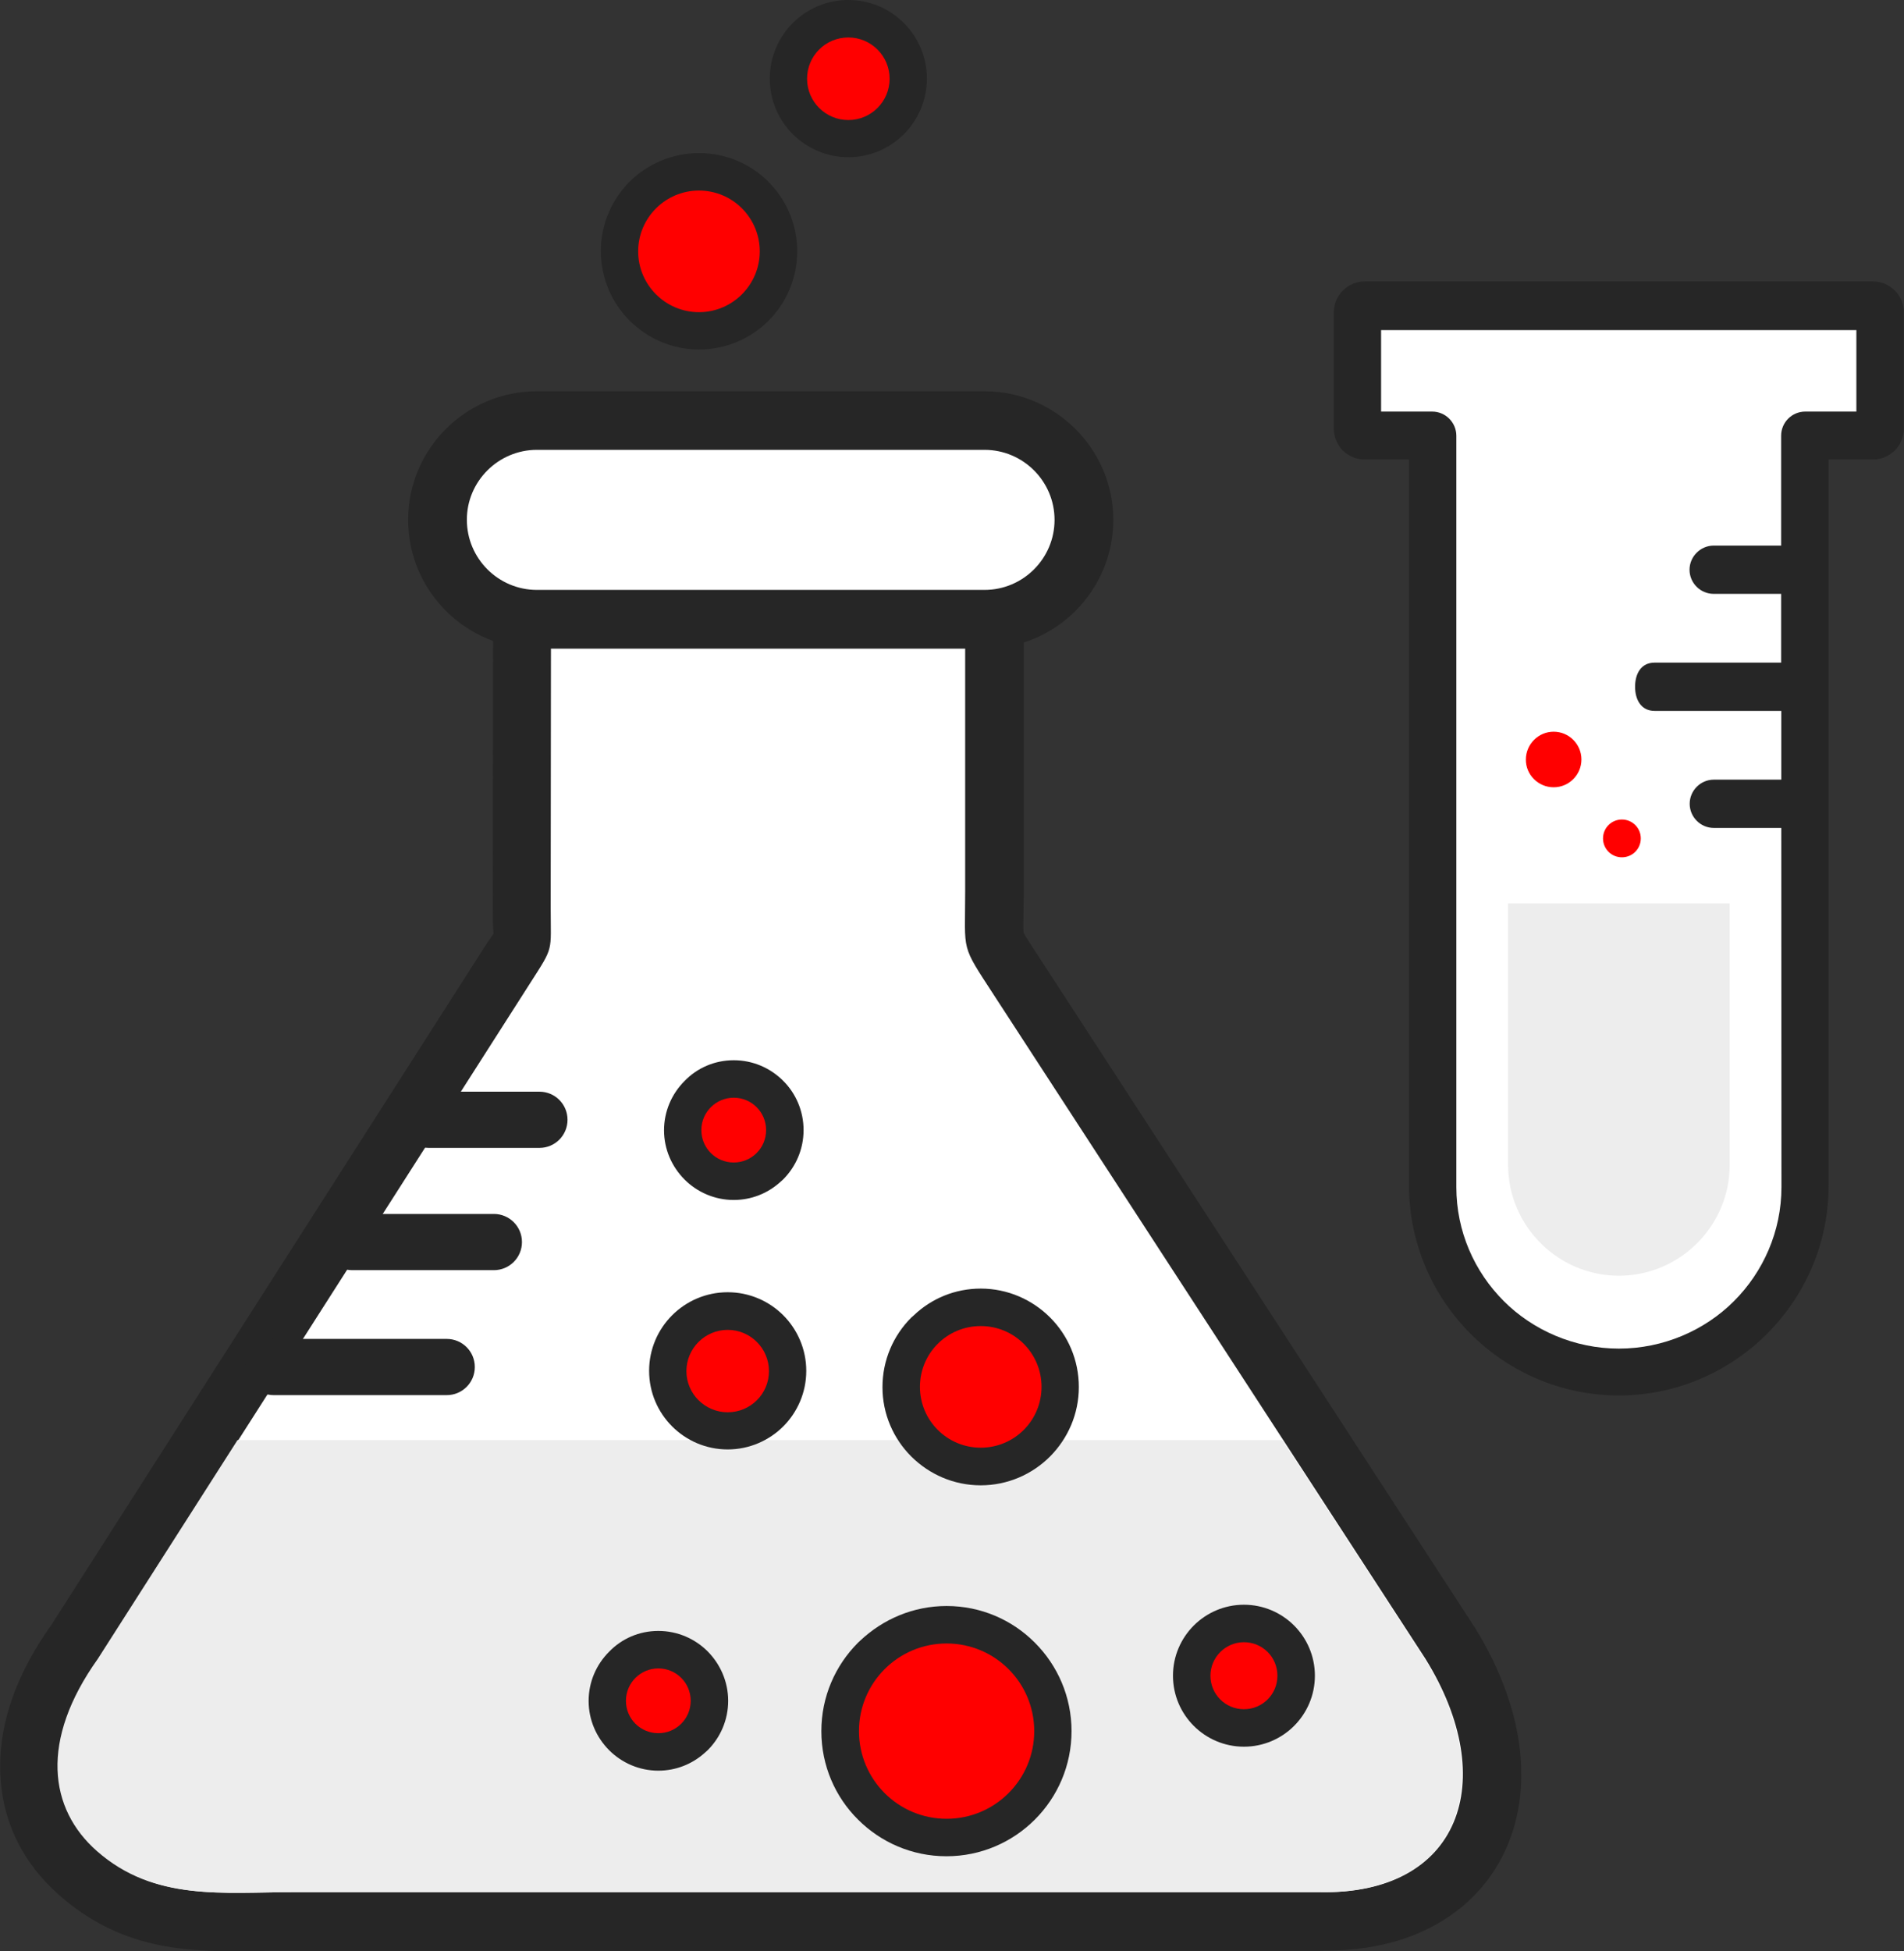 <svg xmlns="http://www.w3.org/2000/svg" xmlns:xlink="http://www.w3.org/1999/xlink" version="1.1" id="Layer_1" x="0px" y="0px" viewBox="0 0 119.94 122.88" style="enable-background:new 0 0 119.94 122.88" xml:space="preserve"><rect x="0" y="0" width="119.94" height="122.88" fill="#333333" stroke="none"/><style type="text/css"><![CDATA[
	.st0{fill-rule:evenodd;clip-rule:evenodd;fill:#ff0000;}
	.st1{fill:#ededed;}
	.st2{fill-rule:evenodd;clip-rule:evenodd;fill:#ededed;}
	.st3{fill:#262626;}
	.st4{fill:#ffffff;}
	.st5{fill-rule:evenodd;clip-rule:evenodd;fill:#ffffff;}
]]></style><g><path class="st3" d="M115.19,28.94v6.92v7.38v7.38v24.05c0,3.64-1.49,6.94-3.88,9.33c-2.39,2.39-5.7,3.88-9.33,3.88 c-3.64,0-6.94-1.48-9.34-3.88c-2.39-2.39-3.88-5.7-3.88-9.33V28.94h-2.79c-0.54,0-1.03-0.22-1.38-0.57 c-0.06-0.06-0.1-0.11-0.15-0.17c-0.26-0.34-0.42-0.75-0.42-1.21v-7.32c0-0.53,0.22-1.02,0.57-1.37l0.01-0.01 c0.35-0.35,0.84-0.57,1.37-0.57h32.01c0.54,0,1.02,0.22,1.37,0.57l0,0.01l0.01-0.01c0.35,0.35,0.57,0.84,0.57,1.38v7.32 c0,0.54-0.22,1.03-0.57,1.38c-0.06,0.06-0.12,0.11-0.19,0.16c-0.33,0.26-0.75,0.41-1.19,0.41H115.19L115.19,28.94L115.19,28.94z" fill="#000000"/><path class="st3" d="M34.71,33.47H60.8c2.04,0,3.69,1.65,3.69,3.69v18.98c0,0.65-0.01,0.42-0.02,1.35 c-0.01,0.76-0.01,1.17,0.01,1.24c0.03,0.1,0.33,0.56,0.98,1.56l27.31,42l0.15,0.23c2.02,3.26,2.97,6.54,2.91,9.48 c-0.04,1.86-0.47,3.57-1.28,5.08c-0.84,1.56-2.06,2.88-3.65,3.86c-1.97,1.23-4.49,1.92-7.51,1.9l-0.27,0.01H18.52 c-1.34,0-1.56,0-1.76,0.01c-4.52,0.08-8.86,0.16-13.04-3.52c-2.36-2.08-3.73-4.86-3.71-8.18c0.01-2.72,1-5.71,3.22-8.82 l27.24-42.62c0.43-0.67,0.59-0.85,0.61-0.91c0.02-0.08-0.02-0.18-0.03-0.67l-0.01-0.98l0.02-19.68c-0.01-0.11-0.01-0.21-0.01-0.32 C31.03,35.12,32.68,33.47,34.71,33.47L34.71,33.47z" fill="#000000"/><path class="st5" d="M60.8,37.16H34.71l-0.02,20c0,2.85,0.22,2.39-1.31,4.78L6.21,104.47c-3.67,5.15-3.07,9.45-0.06,12.1 c3.61,3.18,7.93,2.59,12.37,2.59h64.59c8.86,0.2,11.46-7,6.68-14.7L62.62,62.68c-2.13-3.28-1.82-2.62-1.82-6.54V37.16L60.8,37.16z" fill="#000000"/><path class="st2" d="M14.97,90.68l-8.81,13.79c-3.67,5.15-3.07,9.45-0.06,12.1c3.61,3.18,7.93,2.59,12.37,2.59h64.59 c8.86,0.2,11.46-7,6.68-14.7l-8.96-13.77H14.97L14.97,90.68z" fill="#000000"/><path class="st3" d="M27.01,72.29c-0.98,0-1.77-0.79-1.77-1.77c0-0.98,0.79-1.77,1.77-1.77h6.97c0.98,0,1.77,0.79,1.77,1.77 c0,0.98-0.79,1.77-1.77,1.77H27.01L27.01,72.29z" fill="#000000"/><path class="st3" d="M22.19,79.99c-0.98,0-1.77-0.79-1.77-1.77s0.79-1.77,1.77-1.77h8.92c0.98,0,1.77,0.79,1.77,1.77 s-0.79,1.77-1.77,1.77H22.19L22.19,79.99z" fill="#000000"/><path class="st3" d="M17.24,87.86c-0.98,0-1.77-0.79-1.77-1.77c0-0.98,0.79-1.77,1.77-1.77h10.9c0.98,0,1.77,0.79,1.77,1.77 c0,0.98-0.79,1.77-1.77,1.77H17.24L17.24,87.86z" fill="#000000"/><path class="st3" d="M59.63,101.14c2.17,0,4.14,0.88,5.56,2.31l0,0l0,0c1.43,1.43,2.31,3.4,2.31,5.57c0,2.17-0.88,4.14-2.31,5.57 c-1.43,1.43-3.4,2.31-5.57,2.31c-2.17,0-4.14-0.88-5.57-2.31c-1.43-1.42-2.31-3.39-2.31-5.57c0-2.17,0.88-4.14,2.31-5.57l0.15-0.14 C55.63,101.97,57.53,101.14,59.63,101.14L59.63,101.14z" fill="#000000"/><path class="st0" d="M59.63,103.5c3.05,0,5.52,2.47,5.52,5.52s-2.47,5.52-5.52,5.52c-3.05,0-5.52-2.47-5.52-5.52 S56.58,103.5,59.63,103.5L59.63,103.5z" fill="#000000"/><path class="st3" d="M78.36,101.06c1.23,0,2.35,0.5,3.16,1.31c0.81,0.81,1.31,1.93,1.31,3.16s-0.5,2.35-1.31,3.16 c-0.81,0.81-1.93,1.31-3.16,1.31s-2.35-0.5-3.16-1.31c-0.81-0.81-1.31-1.93-1.31-3.16s0.5-2.35,1.31-3.16 C76.01,101.56,77.13,101.06,78.36,101.06L78.36,101.06z" fill="#000000"/><path class="st0" d="M78.36,103.42c1.17,0,2.11,0.94,2.11,2.11c0,1.17-0.94,2.11-2.11,2.11s-2.11-0.94-2.11-2.11 C76.25,104.37,77.2,103.42,78.36,103.42L78.36,103.42z" fill="#000000"/><path class="st3" d="M61.78,81.15c1.7,0,3.25,0.7,4.37,1.82l0,0c1.12,1.12,1.81,2.67,1.81,4.38c0,1.7-0.69,3.24-1.81,4.37 l-0.01,0.01c-1.12,1.12-2.67,1.81-4.36,1.81c-1.7,0-3.24-0.69-4.37-1.81l-0.01-0.01c-1.12-1.12-1.81-2.67-1.81-4.36 c0-1.71,0.69-3.26,1.81-4.38c0.05-0.05,0.11-0.1,0.17-0.15C58.67,81.78,60.16,81.15,61.78,81.15L61.78,81.15z" fill="#000000"/><path class="st0" d="M61.78,83.51c2.12,0,3.83,1.71,3.83,3.83c0,2.12-1.71,3.83-3.83,3.83c-2.12,0-3.83-1.72-3.83-3.83 C57.95,85.22,59.66,83.51,61.78,83.51L61.78,83.51z" fill="#000000"/><path class="st3" d="M41.47,102.71c1.21,0,2.31,0.49,3.11,1.29c0.79,0.8,1.29,1.9,1.29,3.11s-0.49,2.31-1.29,3.11 c-0.06,0.06-0.13,0.12-0.19,0.17c-0.78,0.7-1.8,1.12-2.92,1.12c-1.2,0-2.3-0.49-3.1-1.29l-0.01-0.01c-0.79-0.8-1.28-1.89-1.28-3.09 c0-1.21,0.49-2.3,1.29-3.1l0,0C39.16,103.2,40.26,102.71,41.47,102.71L41.47,102.71z" fill="#000000"/><path class="st0" d="M41.47,105.07c1.13,0,2.04,0.91,2.04,2.04s-0.91,2.04-2.04,2.04s-2.04-0.91-2.04-2.04 S40.35,105.07,41.47,105.07L41.47,105.07z" fill="#000000"/><path class="st3" d="M46.22,66.77c1.21,0,2.31,0.49,3.11,1.29c0.8,0.79,1.29,1.9,1.29,3.11c0,1.21-0.49,2.31-1.29,3.11 c-0.06,0.06-0.13,0.12-0.19,0.17c-0.78,0.7-1.8,1.12-2.92,1.12c-1.2,0-2.3-0.49-3.1-1.29l-0.01-0.01c-0.79-0.8-1.28-1.89-1.28-3.09 c0-1.2,0.49-2.3,1.29-3.1l0,0C43.91,67.26,45.01,66.77,46.22,66.77L46.22,66.77z" fill="#000000"/><path class="st0" d="M46.22,69.13c1.13,0,2.04,0.91,2.04,2.04s-0.91,2.04-2.04,2.04s-2.04-0.91-2.04-2.04S45.1,69.13,46.22,69.13 L46.22,69.13z" fill="#000000"/><path class="st3" d="M45.84,81.38c1.37,0,2.61,0.56,3.5,1.45s1.45,2.14,1.45,3.5c0,1.37-0.56,2.61-1.45,3.5s-2.14,1.45-3.5,1.45 c-1.37,0-2.61-0.56-3.5-1.45c-0.9-0.9-1.45-2.14-1.45-3.5c0-1.37,0.56-2.61,1.45-3.5C43.23,81.94,44.47,81.38,45.84,81.38 L45.84,81.38z" fill="#000000"/><path class="st0" d="M45.84,83.75c1.43,0,2.6,1.16,2.6,2.6c0,1.43-1.16,2.59-2.6,2.59c-1.43,0-2.6-1.16-2.6-2.59 C43.24,84.91,44.41,83.75,45.84,83.75L45.84,83.75z" fill="#000000"/><path class="st3" d="M44.03,9.64c1.71,0,3.26,0.69,4.38,1.81c0.05,0.05,0.1,0.11,0.15,0.16c1.03,1.11,1.66,2.59,1.66,4.21 c0,1.71-0.69,3.26-1.81,4.38c-1.12,1.12-2.67,1.81-4.38,1.81c-1.7,0-3.25-0.7-4.37-1.82l0,0c-1.12-1.12-1.81-2.67-1.81-4.38 c0-1.7,0.69-3.24,1.81-4.37l0.01-0.01C40.79,10.33,42.34,9.64,44.03,9.64L44.03,9.64z" fill="#000000"/><path class="st0" d="M44.03,12c2.12,0,3.83,1.72,3.83,3.83s-1.72,3.83-3.83,3.83s-3.83-1.72-3.83-3.83S41.92,12,44.03,12L44.03,12z" fill="#000000"/><path class="st3" d="M53.44,0c1.37,0,2.61,0.56,3.5,1.45s1.45,2.14,1.45,3.5s-0.56,2.61-1.45,3.5c-0.9,0.9-2.14,1.45-3.5,1.45 s-2.61-0.56-3.5-1.45c-0.9-0.9-1.45-2.14-1.45-3.5s0.56-2.61,1.45-3.5C50.83,0.56,52.07,0,53.44,0L53.44,0z" fill="#000000"/><path class="st0" d="M53.44,2.36c1.43,0,2.6,1.16,2.6,2.6c0,1.43-1.16,2.6-2.6,2.6c-1.43,0-2.6-1.16-2.6-2.6 C50.84,3.52,52,2.36,53.44,2.36L53.44,2.36z" fill="#000000"/><path class="st3" d="M33.82,24.64h28.2c2.23,0,4.26,0.91,5.73,2.38c1.47,1.47,2.38,3.49,2.38,5.72c0,2.23-0.91,4.26-2.38,5.73 c-1.47,1.47-3.49,2.38-5.73,2.38h-28.2c-2.23,0-4.26-0.91-5.73-2.38s-2.38-3.49-2.38-5.73s0.91-4.26,2.38-5.73 C29.56,25.55,31.58,24.64,33.82,24.64L33.82,24.64z" fill="#000000"/><path class="st5" d="M33.82,28.33h28.2c2.43,0,4.41,1.98,4.41,4.41l0,0c0,2.43-1.98,4.41-4.41,4.41h-28.2 c-2.43,0-4.41-1.98-4.41-4.41l0,0C29.4,30.32,31.39,28.33,33.82,28.33L33.82,28.33z" fill="#000000"/><path class="st4" d="M112.21,52.14h-4.25c-0.84,0-1.52-0.69-1.52-1.52s0.68-1.52,1.52-1.52h4.25v-4.33h-7.98 c-0.84,0-1.23-0.69-1.23-1.52c0-0.84,0.39-1.52,1.23-1.52h7.97v-4.33h-4.25c-0.84,0-1.52-0.69-1.52-1.52s0.69-1.52,1.52-1.52h4.25 v-6.92c0-0.84,0.68-1.52,1.52-1.52h3.22v-5.13H87v5.13h3.22c0.84,0,1.52,0.69,1.52,1.52v47.32c0,2.79,1.14,5.33,2.99,7.18 c1.84,1.84,4.46,2.99,7.25,2.99s5.4-1.14,7.25-2.99c1.84-1.84,2.99-4.39,2.99-7.18L112.21,52.14L112.21,52.14L112.21,52.14z" fill="#000000"/><path class="st1" d="M108.96,56.89v16.47c0,3.84-3.14,6.98-6.98,6.98l0,0c-3.84,0-6.98-3.14-6.98-6.98V56.89H108.96L108.96,56.89 L108.96,56.89z" fill="#000000"/><path class="st0" d="M97.87,49.58c0.97,0,1.75-0.79,1.75-1.75c0-0.97-0.79-1.75-1.75-1.75s-1.75,0.79-1.75,1.75 C96.11,48.79,96.9,49.58,97.87,49.58L97.87,49.58z" fill="#000000"/><path class="st0" d="M102.17,53.99c0.66,0,1.19-0.53,1.19-1.19s-0.53-1.19-1.19-1.19s-1.19,0.53-1.19,1.19 S101.51,53.99,102.17,53.99L102.17,53.99z" fill="#000000"/></g></svg>